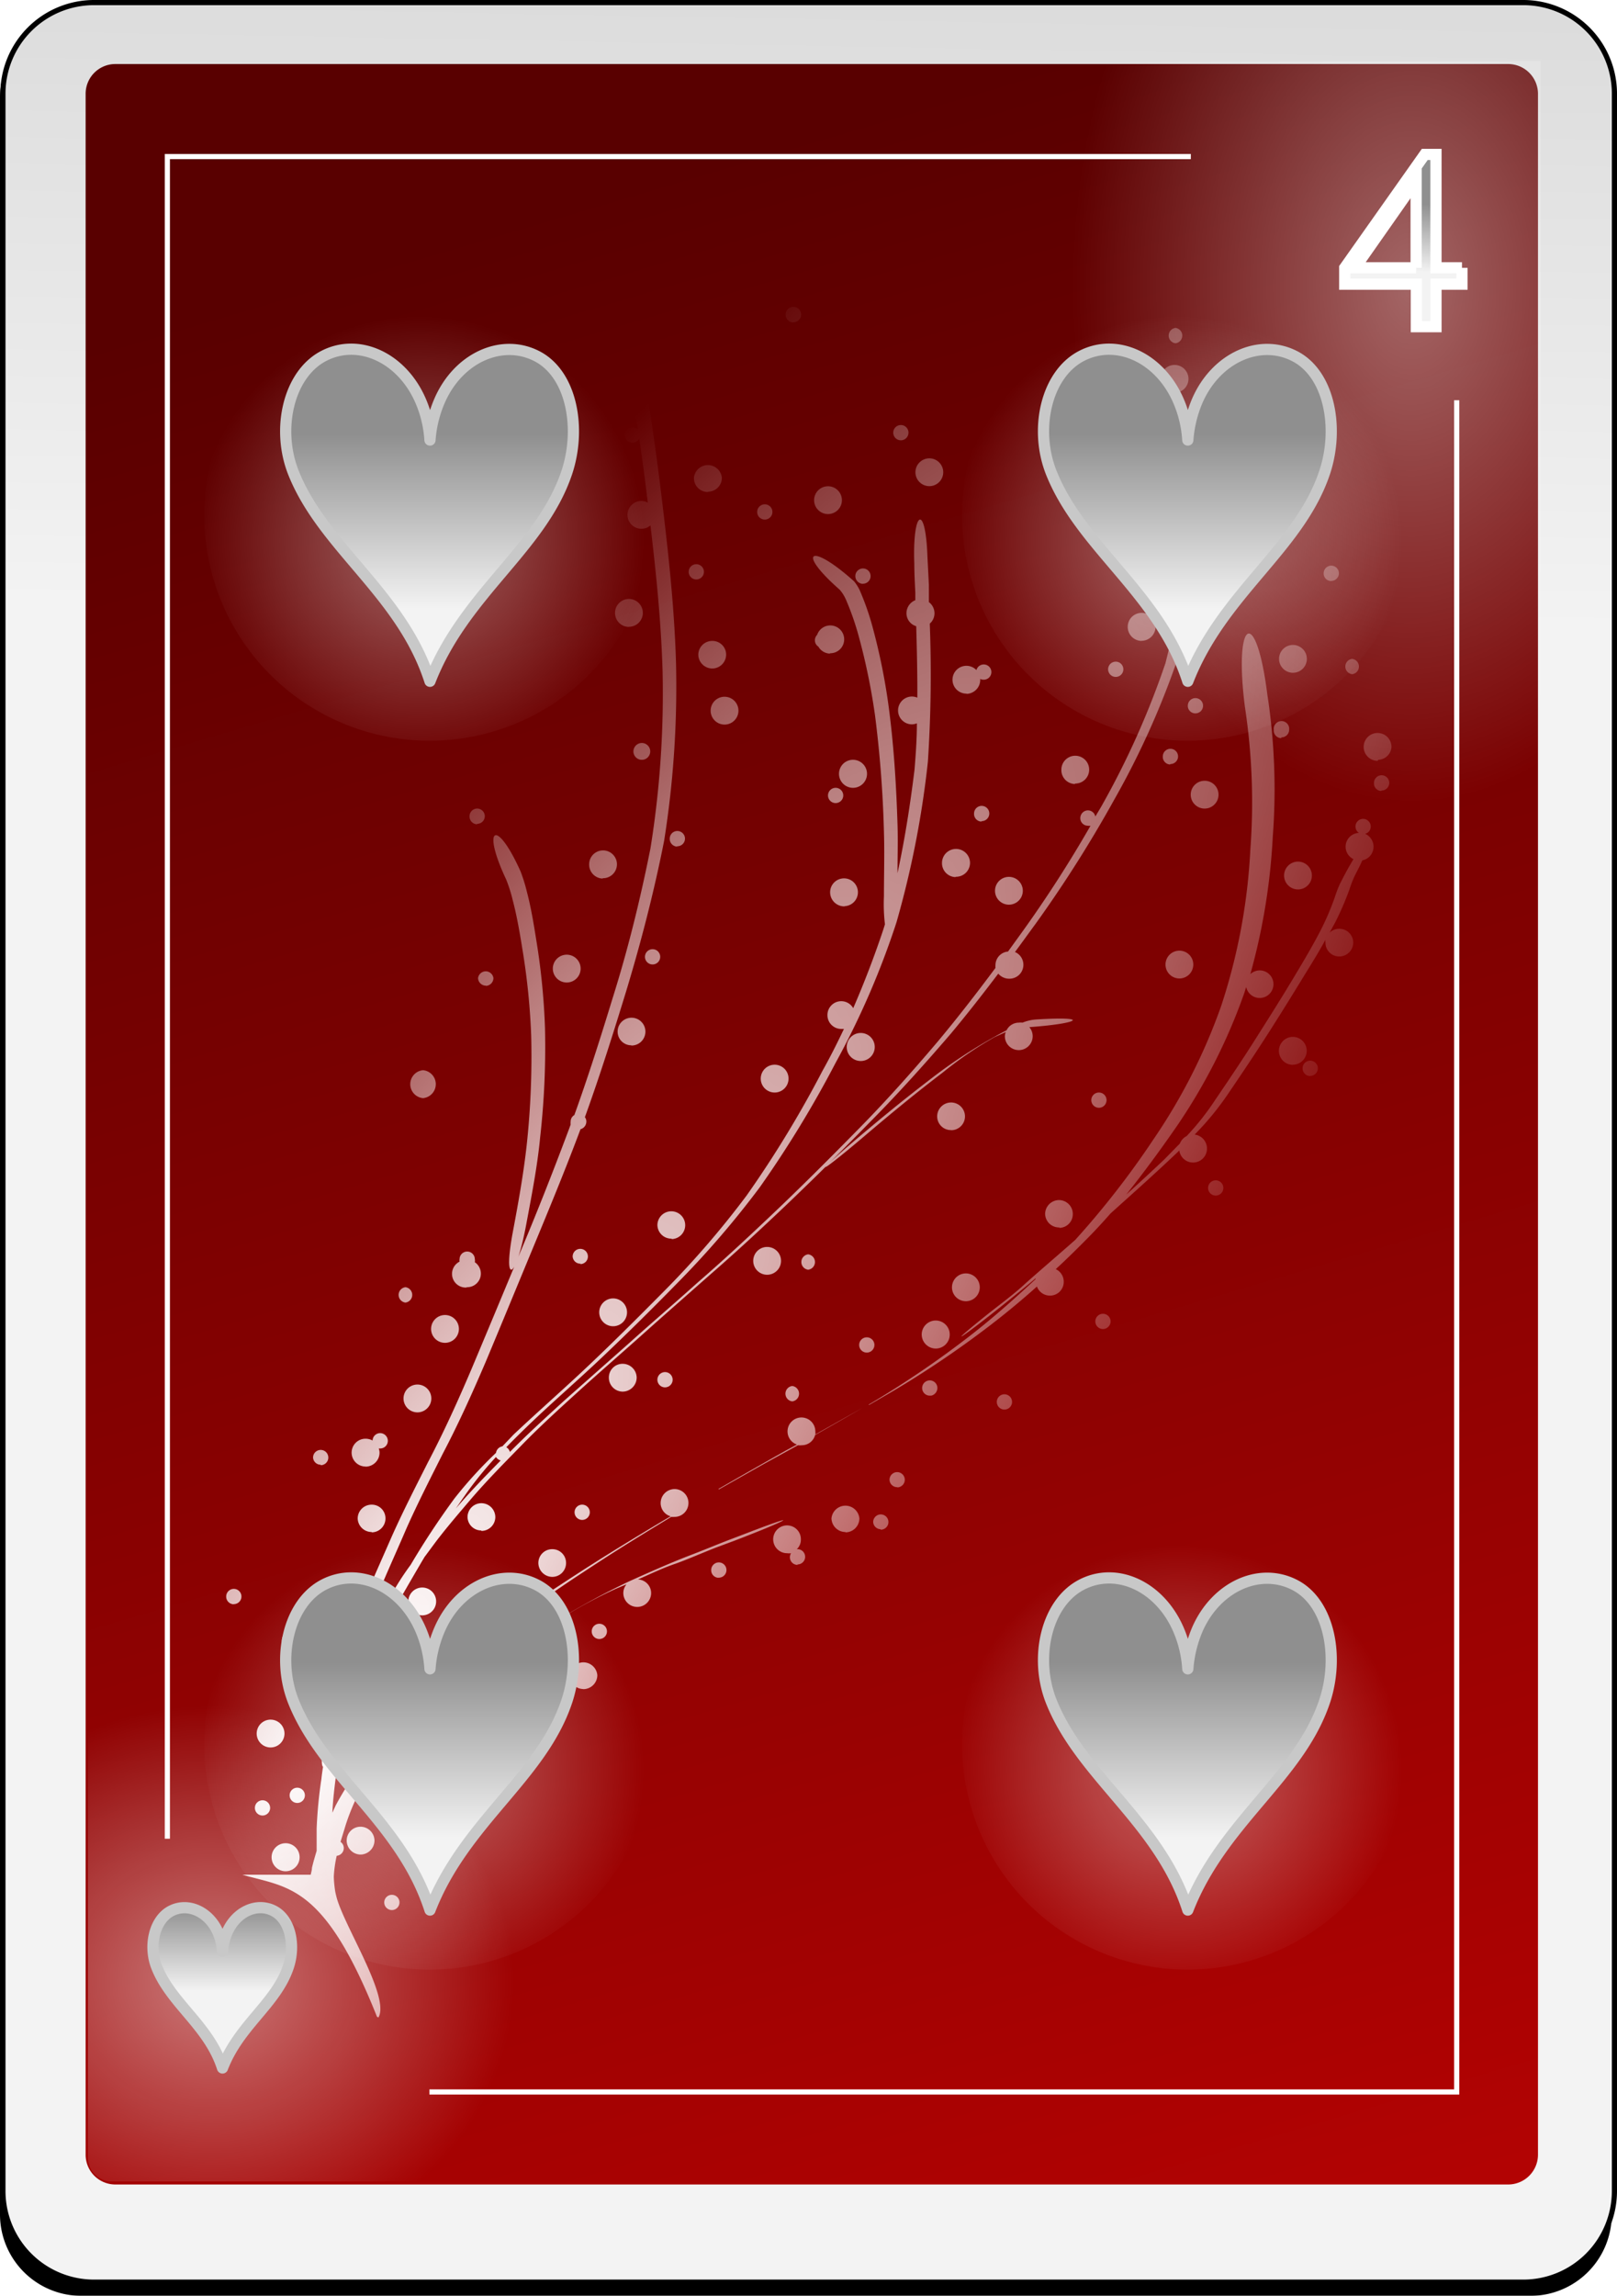 <svg id="Capa_1" data-name="Capa 1" xmlns="http://www.w3.org/2000/svg" xmlns:xlink="http://www.w3.org/1999/xlink" viewBox="0 0 144.26 204.72"><defs><style>.cls-1{filter:url(#h);}.cls-2,.cls-3,.cls-4{fill-rule:evenodd;}.cls-3{stroke:#000;fill:url(#Degradado_sin_nombre_368);}.cls-3,.cls-7{stroke-miterlimit:1.85;stroke-width:0.46px;}.cls-4{fill:url(#Degradado_sin_nombre_369);}.cls-11,.cls-13,.cls-15,.cls-17,.cls-5,.cls-6{isolation:isolate;}.cls-5{opacity:0.47;fill:url(#Degradado_sin_nombre_370);}.cls-6{opacity:0.4;fill:url(#Degradado_sin_nombre_371);}.cls-7{fill:none;}.cls-7,.cls-9{stroke:#fff;}.cls-12,.cls-14,.cls-16,.cls-18,.cls-8{stroke:#c8c8c8;stroke-linejoin:round;}.cls-8{fill:url(#Degradado_sin_nombre_372);}.cls-9{stroke-miterlimit:8.2;fill:url(#Degradado_sin_nombre_373);}.cls-10{fill:url(#Degradado_sin_nombre_374);}.cls-11,.cls-13,.cls-15,.cls-17{opacity:0.4;}.cls-11{fill:url(#Degradado_sin_nombre_375);}.cls-12{fill:url(#Degradado_sin_nombre_376);}.cls-13{fill:url(#Degradado_sin_nombre_377);}.cls-14{fill:url(#Degradado_sin_nombre_378);}.cls-15{fill:url(#Degradado_sin_nombre_379);}.cls-16{fill:url(#Degradado_sin_nombre_380);}.cls-17{fill:url(#Degradado_sin_nombre_381);}.cls-18{fill:url(#Degradado_sin_nombre_382);}</style><filter id="h" name="h"><feGaussianBlur stdDeviation="3.76"/></filter><linearGradient id="Degradado_sin_nombre_368" x1="114.59" y1="781.52" x2="124.07" y2="1295.93" gradientTransform="matrix(0.46, 0, 0, -0.46, 494.38, 425.87)" gradientUnits="userSpaceOnUse"><stop offset="0" stop-color="#f3f3f3"/><stop offset="1" stop-color="#8f8f8f"/></linearGradient><linearGradient id="Degradado_sin_nombre_369" x1="-261.92" y1="1152.18" x2="-129.66" y2="714.54" gradientTransform="matrix(0.49, 0, 0, -0.48, 648.58, 583.97)" gradientUnits="userSpaceOnUse"><stop offset="0" stop-color="#590000"/><stop offset="1" stop-color="#bf0303"/></linearGradient><radialGradient id="Degradado_sin_nombre_370" cx="124.5" cy="1837.59" r="58.67" gradientTransform="matrix(-0.46, 0, 0, 0.42, 550.6, -583.68)" gradientUnits="userSpaceOnUse"><stop offset="0" stop-color="#fff"/><stop offset="1" stop-color="#fff" stop-opacity="0"/></radialGradient><radialGradient id="Degradado_sin_nombre_371" cx="222.6" cy="733.49" r="63.15" gradientTransform="matrix(0.48, 0, 0, -0.73, 493.52, 572.34)" xlink:href="#Degradado_sin_nombre_370"/><linearGradient id="Degradado_sin_nombre_372" x1="308.36" y1="1226.17" x2="308.36" y2="1247.86" gradientTransform="matrix(0.33, 0, 0, -0.35, 393.1, 618.09)" xlink:href="#Degradado_sin_nombre_368"/><linearGradient id="Degradado_sin_nombre_373" x1="336.13" y1="1144.14" x2="336.4" y2="1147.07" gradientTransform="matrix(2.05, 0, 0, -2.05, -89.23, 2380.96)" xlink:href="#Degradado_sin_nombre_368"/><radialGradient id="Degradado_sin_nombre_374" cx="192.28" cy="1160.5" r="25.37" gradientTransform="matrix(1.7, 1.15, 4.4, -6.48, -4927.18, 7461.97)" xlink:href="#Degradado_sin_nombre_370"/><radialGradient id="Degradado_sin_nombre_375" cx="413.11" cy="1066.97" r="26.74" gradientTransform="matrix(0.75, 0, 0, -0.75, 269.67, 969.43)" xlink:href="#Degradado_sin_nombre_370"/><linearGradient id="Degradado_sin_nombre_376" x1="409.47" y1="1077.36" x2="409.47" y2="1099.05" gradientTransform="matrix(0.68, 0, 0, -0.72, 301.44, 950.96)" xlink:href="#Degradado_sin_nombre_368"/><radialGradient id="Degradado_sin_nombre_377" cx="413.11" cy="1066.97" r="26.74" gradientTransform="matrix(0.75, 0, 0, -0.75, 202.06, 969.43)" xlink:href="#Degradado_sin_nombre_370"/><linearGradient id="Degradado_sin_nombre_378" x1="409.47" y1="1077.36" x2="409.47" y2="1099.05" gradientTransform="matrix(0.68, 0, 0, -0.72, 233.83, 950.96)" xlink:href="#Degradado_sin_nombre_368"/><radialGradient id="Degradado_sin_nombre_379" cx="413.11" cy="1066.97" r="26.74" gradientTransform="matrix(0.75, 0, 0, -0.75, 269.67, 859.85)" xlink:href="#Degradado_sin_nombre_370"/><linearGradient id="Degradado_sin_nombre_380" x1="409.47" y1="1077.36" x2="409.47" y2="1099.05" gradientTransform="matrix(0.68, 0, 0, -0.72, 301.44, 841.39)" xlink:href="#Degradado_sin_nombre_368"/><radialGradient id="Degradado_sin_nombre_381" cx="413.11" cy="1066.97" r="26.74" gradientTransform="matrix(0.75, 0, 0, -0.75, 202.06, 859.85)" xlink:href="#Degradado_sin_nombre_370"/><linearGradient id="Degradado_sin_nombre_382" x1="409.47" y1="1077.36" x2="409.47" y2="1099.05" gradientTransform="matrix(0.68, 0, 0, -0.72, 233.83, 841.39)" xlink:href="#Degradado_sin_nombre_368"/></defs><g class="cls-1"><path class="cls-2" d="M481.7,12.84H611a7.24,7.24,0,0,1,7.24,7.24h0V208.86a7.25,7.25,0,0,1-7.24,7.25H481.7a7.26,7.26,0,0,1-7.25-7.25h0V20.08a7.25,7.25,0,0,1,7.25-7.24" transform="translate(-474.45 -11.39)"/></g><path class="cls-3" d="M482.84,11.62H610.35a8.13,8.13,0,0,1,8.13,8.13h0v187a8.13,8.13,0,0,1-8.13,8.14H482.84a8.13,8.13,0,0,1-8.13-8.14h0v-187a8.13,8.13,0,0,1,8.13-8.13" transform="translate(-474.45 -11.39)"/><path class="cls-4" d="M484.74,17.1H609a2.66,2.66,0,0,1,2.66,2.65V203.53a2.66,2.66,0,0,1-2.66,2.65H484.74a2.65,2.65,0,0,1-2.65-2.65V19.75a2.65,2.65,0,0,1,2.65-2.65" transform="translate(-474.45 -11.39)"/><path class="cls-5" d="M534.57,205.91H484.42a2.12,2.12,0,0,1-2.13-2.12h0V158.28a2.12,2.12,0,0,1,2.13-2.12h50.15a2.12,2.12,0,0,1,2.13,2.12h0v45.51a2.12,2.12,0,0,1-2.13,2.12h0" transform="translate(-474.45 -11.39)"/><path class="cls-6" d="M551.89,16.84h60v92.78h-60Z" transform="translate(-474.45 -11.39)"/><path class="cls-7" d="M512.76,197.93h91.65V47.08M580.69,25.35H489.38v150" transform="translate(-474.45 -11.39)"/><path class="cls-8" d="M488.43,186.79c-.74-1.86-.22-4.22,1.29-5s3.38.07,4.18,1.91a5.1,5.1,0,0,1,.4,1.68,5.11,5.11,0,0,1,.41-1.68c.79-1.84,2.66-2.7,4.17-1.91s1.93,3.12,1.29,5c-1.1,3.28-4.4,5.18-5.87,9-1.21-3.77-4.58-5.73-5.87-9Z" transform="translate(-474.45 -11.39)"/><path class="cls-9" d="M604.88,35.27h-2.32V25.16h-1l-7.14,10.11v1.46h6.39v3.79h1.75V36.73h2.32V35.27m-4.09,0h-5.46l5.46-7.79v7.79" transform="translate(-474.45 -11.39)"/><path class="cls-10" d="M508.21,191.29c1.08-1.85-3.22-8.39-3.77-10.87a4.25,4.25,0,0,1-.12-.62,9.86,9.86,0,0,1-.09-1.07,10.68,10.68,0,0,1,.26-1.86.69.69,0,0,0,.63-.68.67.67,0,0,0-.29-.56c.14-.47.29-.94.43-1.41a19.65,19.65,0,0,1,1.23-3,39.13,39.13,0,0,1,2.24-3.59c.24-.37.5-.74.76-1.1h.22a1.23,1.23,0,0,0,1.25-1.23,1.19,1.19,0,0,0-.12-.5l.93-1.11a59.45,59.45,0,0,1,4.37-4.18c1.66-1.53,3.42-2.92,5.19-4.31,2.11-1.64,4.34-3.09,6.58-4.55s4.26-2.68,6.42-4a1.45,1.45,0,0,0,.3,0,1.24,1.24,0,0,0,0-2.48,1.25,1.25,0,0,0-1.24,1.25,1.23,1.23,0,0,0,.89,1.18l-.6.35c-2.63,1.57-5.24,3.16-7.81,4.83-2.24,1.46-4.5,2.92-6.61,4.56-1.78,1.38-3.53,2.8-5.19,4.32-1.27,1.14-2.55,2.29-3.74,3.52a1.18,1.18,0,0,0-.62-.17,1.24,1.24,0,0,0-1,2,31.52,31.52,0,0,0-2.09,2.78c-.78,1.18-1.57,2.36-2.23,3.61l-.29.63c.06-1.26.22-2.5.38-3.74a32.85,32.85,0,0,1,1.07-5.18,31.28,31.28,0,0,1,1.7-4.5,26.38,26.38,0,0,0,1.78-3.33c.11-.25.2-.52.29-.77l.07-.19c.89-1.61,1.81-3.18,2.74-4.77.06-.1.12-.19.17-.29l1.06-1.43c1-1.31,2.09-2.57,3.16-3.83,1.38-1.6,2.87-3.11,4.35-4.62,1.66-1.72,3.43-3.32,5.2-4.93s3.83-3.39,5.74-5.1,4.07-3.6,6.11-5.4c2.3-2,4.53-4.07,6.74-6.17,1.17-1.12,2.33-2.24,3.48-3.38-.24.29,1.11-.73,3.45-2.72s4.56-3.82,6.94-5.63a33.27,33.27,0,0,1,4.65-3.18l1-.45a1.05,1.05,0,0,0-.08.36,1.24,1.24,0,1,0,2.18-.8c4.58-.33,5.52-1,.56-.68a3.92,3.92,0,0,0-1.17.28,1.12,1.12,0,0,0-.32,0,1.22,1.22,0,0,0-1.1.68,45.11,45.11,0,0,0-7,4.52c-2.36,1.8-4.65,3.7-6.91,5.62-.93.8-1.56,1.36-1.91,1.7,1.18-1.17,2.36-2.35,3.52-3.54,2.56-2.57,5-5.29,7.33-8,1.46-1.75,2.86-3.54,4.23-5.35a1.27,1.27,0,0,0,1,.45,1.24,1.24,0,0,0,.49-2.38c.62-.83,1.22-1.67,1.83-2.5a112,112,0,0,0,7.08-11.18,73.85,73.85,0,0,0,5.71-12.78,113.26,113.26,0,0,0,2.31-11.88c.76-4.78-.43-4.08-1.19.7a111.53,111.53,0,0,1-2.31,11.87,74.57,74.57,0,0,1-5.72,12.78c-.17.3-.36.6-.54.91a.68.68,0,0,0-.66-.55.69.69,0,0,0-.68.69.67.67,0,0,0,.68.68.59.59,0,0,0,.23,0,109.47,109.47,0,0,1-6.11,9.49l-1.25,1.73a1.22,1.22,0,0,0-1.12,1.21,1.9,1.9,0,0,0,0,.25c-1.67,2.24-3.38,4.45-5.17,6.59-2.35,2.77-4.77,5.48-7.33,8.06-2.41,2.45-4.85,4.89-7.35,7.26-2.21,2.1-4.44,4.17-6.75,6.17-2,1.8-4.09,3.58-6.11,5.4l-5.76,5.1c-1.64,1.5-3.29,3-4.85,4.58a.68.68,0,0,0-.32-.42c.61-.63,1.23-1.24,1.86-1.85,2-1.93,4.17-3.81,6.23-5.74,2.42-2.28,4.79-4.62,7.12-7a81.92,81.92,0,0,0,7.41-8.6A96.69,96.69,0,0,0,549,106.16a73.22,73.22,0,0,0,5.43-12.53,85,85,0,0,0,2.8-14.31A118.15,118.15,0,0,0,557.4,67a1.23,1.23,0,0,0,.42-.92,1.25,1.25,0,0,0-.5-1c0-.5,0-1,0-1.52L557.19,61c-.17-4.81-1.35-4.12-1.17.68,0,.85.05,1.71.09,2.56,0,.22,0,.45,0,.67a1.25,1.25,0,0,0-.79,1.16,1.21,1.21,0,0,0,.87,1.16c.06,2.12.11,4.25.1,6.37a1.29,1.29,0,0,0-.48-.1,1.24,1.24,0,1,0,0,2.48,1.28,1.28,0,0,0,.44-.09c0,1.37-.1,2.75-.21,4.12-.38,3.09-.86,6.19-1.52,9.24,0-1.45.05-2.92,0-4.38-.11-3.45-.32-6.9-.77-10.33a55.09,55.09,0,0,0-1.39-7,23.9,23.9,0,0,0-1.16-3.4,3.81,3.81,0,0,0-.55-.91c-3.91-3.51-5.22-2.71-1.28.75a3.51,3.51,0,0,1,.55.88,24.11,24.11,0,0,1,1.18,3.41,56.69,56.69,0,0,1,1.42,6.95,102.14,102.14,0,0,1,.79,10.33c.06,1.93,0,3.85,0,5.77a15.36,15.36,0,0,0,.09,2.49l-.15.48q-1.18,3.54-2.68,7a1.23,1.23,0,0,0-2.3.6,1.23,1.23,0,0,0,1.23,1.25l.24,0c-.6,1.27-1.23,2.52-1.92,3.75a97,97,0,0,1-6.75,11.09,80.91,80.91,0,0,1-7.42,8.59c-2.35,2.37-4.7,4.72-7.13,7-2.06,1.93-4.19,3.8-6.25,5.74l-1,1.05a.69.69,0,0,0-.57.58A38.26,38.26,0,0,0,515,145a70.38,70.38,0,0,0-3.91,5.92c-.45.61-.87,1.23-1.26,1.88s-.85,1.34-1.19,2.06a12.57,12.57,0,0,0-.65,1.45s0,0,0,0c-.34.62-.68,1.25-1,1.88-.41.86-.81,1.73-1.19,2.6,0-.15.05-.29.08-.44.26-1.21.66-2.39,1-3.56.49-1.41,1.07-2.77,1.66-4.13.71-1.67,1.46-3.32,2.18-5,1-2.24,2.12-4.43,3.22-6.62,1.41-2.68,2.65-5.43,3.84-8.21,1.42-3.39,2.82-6.79,4.23-10.19s2.9-7,4.23-10.56a.7.7,0,0,0,.52-.67.62.62,0,0,0-.13-.4c1.35-3.73,2.54-7.51,3.7-11.29,1.33-4.4,2.48-8.85,3.37-13.36a87.79,87.79,0,0,0,1.06-15.87c-.16-5.4-.79-10.77-1.45-16.12-.4-3.23-.89-6.44-1.39-9.65a11,11,0,0,0-.72-2.86,1.23,1.23,0,0,0,.39.07,1.25,1.25,0,0,0,1.24-1.24,1.23,1.23,0,0,0-1.24-1.23,1.24,1.24,0,0,0-.9,2.08c-.24.34-.3,1.66,0,3.86.23,1.42.44,2.85.66,4.27a.74.74,0,0,0-.48-.17.68.68,0,1,0,0,1.36.71.71,0,0,0,.61-.36c.22,1.51.43,3,.62,4.55l.14,1.16a1.2,1.2,0,0,0-.56-.15,1.24,1.24,0,1,0,.8,2.18c.51,4.29.95,8.61,1.08,12.93a86.91,86.91,0,0,1-1.08,15.87c-.9,4.51-2,9-3.38,13.37-1.07,3.5-2.18,7-3.41,10.41a.67.67,0,0,0-.33.59,1,1,0,0,0,0,.25c-.08.24-.17.47-.26.71-1.38,3.68-2.83,7.35-4.37,11q-2.11,5.09-4.25,10.18c-1.19,2.79-2.44,5.55-3.85,8.23-1.11,2.2-2.23,4.38-3.23,6.62-.73,1.67-1.47,3.33-2.19,5-.58,1.37-1.18,2.73-1.67,4.13-.37,1.18-.77,2.35-1,3.57-.21,1-.44,2-.62,3.05-.09.45-.17.89-.27,1.34-.53,2.17-.58,3.28-.38,3.45-.06.36-.11.74-.15,1.11a40.07,40.07,0,0,0-.42,4.38c0,.67,0,1.35,0,2-.15.5-.3,1-.42,1.52,0,.2-.07.4-.11.61h-6.09c4.09,1.18,7.29.83,12,12.66Zm1.2-9.58a.68.68,0,1,0-.68-.68A.68.68,0,0,0,509.41,181.71Zm-9.49-3.46a1.25,1.25,0,1,0-1.24-1.25A1.25,1.25,0,0,0,499.92,178.25Zm6.69-1.49a1.26,1.26,0,0,0,1.25-1.25,1.25,1.25,0,0,0-1.25-1.23,1.23,1.23,0,0,0-1.23,1.23A1.25,1.25,0,0,0,506.61,176.76Zm-8.74-3.48a.68.68,0,1,0-.68-.68A.68.68,0,0,0,497.87,173.28Zm3.1-1.12a.68.68,0,0,0,0-1.36.68.68,0,1,0,0,1.36Zm11.71-1.47a1.26,1.26,0,0,0,1.25-1.25,1.24,1.24,0,1,0-1.25,1.25Zm2.91-2.12a.68.68,0,1,0-.68-.68A.67.67,0,0,0,515.59,168.57Zm-17-1.36a1.24,1.24,0,1,0-1.24-1.23A1.24,1.24,0,0,0,498.55,167.21Zm2.86-3.6a1.24,1.24,0,0,0,1.23-1.24,1.24,1.24,0,0,0-2.48,0A1.25,1.25,0,0,0,501.41,163.61Zm16.05-.49a.68.68,0,1,0-.68-.68A.67.67,0,0,0,517.46,163.12Zm9-1.11a1.25,1.25,0,0,0,1.24-1.25,1.25,1.25,0,0,0-2.49,0A1.26,1.26,0,0,0,526.45,162Zm-13.26-1.5a1.22,1.22,0,0,0,1.23-1.23,1.24,1.24,0,1,0-1.23,1.23Zm4.85-.3c.06,0,1.46-1,3.74-2.62,1-.72,1.92-1.47,3-2.1a43.79,43.79,0,0,1,4.52-2.41l1-.42a1.21,1.21,0,0,0-.29.78,1.24,1.24,0,1,0,2.48,0,1.22,1.22,0,0,0-1.17-1.21c1.08-.48,2.17-1,3.27-1.38s2.48-1,3.73-1.48l1.59-.59c4.89-1.87,6.16-2.62,1.27-.74l-1.6.61c-1.26.48-2.48,1-3.73,1.47-1.78.69-3.52,1.47-5.26,2.25a68,68,0,0,0-7,3.83c-1,.63-2,1.38-3,2.1a30.22,30.22,0,0,0-2.49,1.91Zm-17.25-1.3a1.25,1.25,0,0,0,1.24-1.25,1.25,1.25,0,0,0-2.49,0A1.26,1.26,0,0,0,500.79,158.91Zm27.08-1.37a.68.68,0,1,0,0-1.36.68.68,0,1,0,0,1.36Zm-22.49-1.74a1.24,1.24,0,0,0,1.23-1.24,1.24,1.24,0,0,0-2.48,0A1.25,1.25,0,0,0,505.38,155.8Zm6.69-.37a1.24,1.24,0,0,0,0-2.48,1.24,1.24,0,1,0,0,2.48Zm-16.81-1a.68.68,0,1,0-.68-.68A.68.68,0,0,0,495.26,154.44Zm43.27-2.36a.68.68,0,1,0-.68-.68A.67.67,0,0,0,538.53,152.08ZM523.72,152a1.23,1.23,0,0,0,1.23-1.24,1.22,1.22,0,0,0-1.23-1.23,1.23,1.23,0,0,0-1.24,1.23A1.25,1.25,0,0,0,523.72,152Zm21.88-1.11a.68.68,0,0,0,0-1.36h-.06a1.17,1.17,0,0,0,.36-.87,1.23,1.23,0,0,0-1.23-1.25,1.24,1.24,0,1,0,0,2.48,1.29,1.29,0,0,0,.35,0,.72.72,0,0,0-.1.36.68.68,0,0,0,.68.68Zm4.28-2.86a1.25,1.25,0,0,0,1.24-1.24,1.25,1.25,0,0,0-2.49,0A1.25,1.25,0,0,0,549.88,148Zm-42.27,0a1.24,1.24,0,0,0,1.23-1.24,1.22,1.22,0,0,0-1.23-1.23,1.24,1.24,0,0,0-1.25,1.23A1.25,1.25,0,0,0,507.61,148Zm9.78-.13a1.24,1.24,0,0,0,1.25-1.23,1.25,1.25,0,0,0-1.25-1.24,1.24,1.24,0,0,0-1.23,1.24A1.22,1.22,0,0,0,517.39,147.86Zm35.64-.11a.68.68,0,1,0-.68-.68A.68.68,0,0,0,553,147.75Zm-26.64-.87a.68.68,0,1,0,0-1.36.68.68,0,0,0,0,1.36ZM515,146.07c.41-.59.81-1.17,1.23-1.76a33.23,33.23,0,0,1,2.47-3,.7.7,0,0,0,.42.31c-1.33,1.35-2.66,2.72-3.9,4.16l-.22.26Zm23.58-1.87,4-2.26,3.06-1.68a1.29,1.29,0,0,0,.35,0,1.22,1.22,0,0,0,1.18-.91q2.14-1.21,4.26-2.44l-4.24,2.39a1.18,1.18,0,0,0,0-.27,1.24,1.24,0,1,0-1.64,1.17l-1,.54q-3,1.69-6,3.42Zm15.91-.18a.68.68,0,1,0-.68-.68A.68.68,0,0,0,554.53,144Zm-47.43-1.85a1.25,1.25,0,0,0,1.25-1.25,1.16,1.16,0,0,0-.07-.37h.13a.68.68,0,0,0,.68-.68.69.69,0,0,0-.68-.69.68.68,0,0,0-.68.66,1.34,1.34,0,0,0-.63-.16,1.24,1.24,0,0,0,0,2.48Zm-4-.13a.68.68,0,1,0-.68-.68A.68.68,0,0,0,503.07,142Zm8.63-4.71a1.24,1.24,0,0,0,0-2.48,1.24,1.24,0,1,0,0,2.48Zm52.37-.25a.68.68,0,1,0-.68-.68A.68.68,0,0,0,564.07,137.08ZM552,136.66l1.85-1.07a87.94,87.94,0,0,0,8.91-6q2.18-1.67,4.2-3.48a1.23,1.23,0,0,0,1.16.81,1.22,1.22,0,0,0,1.23-1.23,1.23,1.23,0,0,0-.71-1.13c1-.92,1.94-1.85,2.89-2.81.69-.7,1.35-1.42,2-2.16l.1-.09c2-1.8,4-3.58,5.94-5.43l.09-.1a1.24,1.24,0,0,0,2.47-.17,1.25,1.25,0,0,0-1.1-1.24,25.57,25.57,0,0,0,3.09-3.79c1.17-1.72,2.33-3.45,3.45-5.2s2.21-3.51,3.29-5.28c.62-1,1.24-2,1.84-3.1a1,1,0,0,0,0,.25,1.23,1.23,0,0,0,1.23,1.24,1.25,1.25,0,0,0,1.25-1.24,1.24,1.24,0,0,0-1.25-1.23,1.25,1.25,0,0,0-.86.34l.5-.91a26.33,26.33,0,0,0,1.27-2.94,11.36,11.36,0,0,1,.44-1.15c.28-.56.52-1,.71-1.44a1.24,1.24,0,0,0,1-1.22,1.26,1.26,0,0,0-.75-1.15.66.66,0,0,0,.5-.65.68.68,0,1,0-1.05.57A1.23,1.23,0,0,0,595.2,88c-.37.61-.78,1.35-1.25,2.29a12.27,12.27,0,0,0-.43,1.15,24.39,24.39,0,0,1-1.26,2.93c-.82,1.58-1.75,3.12-2.67,4.65-1.07,1.77-2.18,3.52-3.29,5.27s-2.28,3.48-3.45,5.2a23.12,23.12,0,0,1-2.53,3.2,1.29,1.29,0,0,0-.61.67l-1.39,1.42q-1.68,1.59-3.39,3.13c1.59-2,3.06-4,4.49-6.07a51.1,51.1,0,0,0,6-11.79c.08-.21.13-.43.21-.64a1.23,1.23,0,1,0,1.21-1.49,1.26,1.26,0,0,0-.84.33A56.22,56.22,0,0,0,588,86a55.84,55.84,0,0,0-.49-12.72c-1-7.9-3-6.79-2,1.11A56.61,56.61,0,0,1,586,87.14a52.85,52.85,0,0,1-2.62,14,51.27,51.27,0,0,1-6,11.81,77,77,0,0,1-7,9c-1.47,1.3-3,2.6-4.44,3.88-1.07,1-2.21,1.82-3.33,2.71-3.91,3.13-2.68,2.41,1.23-.71,1-.81,2-1.6,3-2.45a.2.2,0,0,0,0,.07c-2,1.86-4,3.64-6.16,5.29a87.1,87.1,0,0,1-8.75,5.91Zm-6.87-.31a.69.69,0,0,0,0-1.37.69.69,0,0,0,0,1.37Zm12.4-.51a.71.71,0,0,0,.55-.68.68.68,0,1,0-.68.68ZM530,135.48a1.26,1.26,0,0,0,1.25-1.25A1.25,1.25,0,0,0,530,133a1.22,1.22,0,0,0-1.23,1.23A1.24,1.24,0,0,0,530,135.48Zm3.78-.38a.68.68,0,1,0-.68-.68A.68.68,0,0,0,533.82,135.1Zm18-3.1a.68.68,0,1,0-.68-.68A.68.68,0,0,0,551.8,132Zm6.13-.36a1.25,1.25,0,1,0-1.23-1.25A1.26,1.26,0,0,0,557.93,131.64Zm-43.76-.51a1.24,1.24,0,1,0-1.24-1.23A1.24,1.24,0,0,0,514.17,131.13Zm58.7-1.23a.68.68,0,1,0-.68-.68A.68.68,0,0,0,572.87,129.9Zm-43.7-.25a1.24,1.24,0,1,0,0-2.48,1.24,1.24,0,0,0,0,2.48Zm-18.53-2.11a.69.69,0,0,0,0-1.37.69.69,0,0,0,0,1.37Zm50-.12a1.24,1.24,0,1,0,0-2.48,1.24,1.24,0,1,0,0,2.48Zm-44.5-1.25a1.22,1.22,0,0,0,1.23-1.23,1.24,1.24,0,0,0-.54-1,.59.59,0,0,0,0-.27.68.68,0,0,0-1.36,0,.54.54,0,0,0,0,.22,1.22,1.22,0,0,0,.58,2.31Zm26.77-1.11a1.24,1.24,0,1,0,0-2.48,1.24,1.24,0,1,0,0,2.48Zm-22.83-.45c.29,0,.85-1.43,1.33-4s1-5.19,1.25-7.82a72.17,72.17,0,0,0,.43-9.75,61.2,61.2,0,0,0-.69-7.28c-.26-1.62-.5-3.24-.92-4.83a14.52,14.52,0,0,0-.57-1.84c-2.15-4.79-3.51-4-1.28.73a13,13,0,0,1,.58,1.83c.42,1.59.68,3.22.94,4.84a60.89,60.89,0,0,1,.71,7.26,73.74,73.74,0,0,1-.4,9.74c-.29,2.62-.76,5.22-1.25,7.82-.42,2.26-.38,3.31-.13,3.29Zm26.49,0a.69.69,0,0,0,0-1.37.69.69,0,0,0,0,1.37Zm-20.33-.5a.68.68,0,1,0-.68-.68A.68.68,0,0,0,526.26,124.07Zm8.13-2.23a1.24,1.24,0,1,0-1.25-1.24A1.24,1.24,0,0,0,534.39,121.84Zm34.58-1a1.22,1.22,0,0,0,1.23-1.23,1.24,1.24,0,0,0-1.23-1.25,1.25,1.25,0,0,0-1.24,1.25A1.24,1.24,0,0,0,569,120.84ZM582.91,118a.68.68,0,1,0-.68-.68A.68.68,0,0,0,582.91,118Zm-23.62-5.83a1.23,1.23,0,0,0,1.25-1.23,1.24,1.24,0,1,0-2.48,0A1.22,1.22,0,0,0,559.29,112.16Zm13.2-2a.68.68,0,1,0,0-1.36.68.68,0,1,0,0,1.36Zm-60.3-.86a1.25,1.25,0,0,0,0-2.49,1.25,1.25,0,0,0,0,2.49Zm31.37-.5a1.24,1.24,0,0,0,0-2.48,1.24,1.24,0,1,0,0,2.48Zm47.78-1.48a.68.68,0,1,0-.68-.68A.68.68,0,0,0,591.34,107.34Zm-1.55-1a1.24,1.24,0,1,0-1.24-1.23A1.24,1.24,0,0,0,589.79,106.34ZM551.24,106a1.25,1.25,0,0,0,0-2.5,1.25,1.25,0,0,0,0,2.5Zm-20.46-1.38a1.24,1.24,0,1,0-1.23-1.23A1.22,1.22,0,0,0,530.78,104.6Zm-13-5.32a.7.7,0,0,0,.69-.69.69.69,0,0,0-1.37,0A.7.7,0,0,0,517.82,99.28ZM525,99a1.24,1.24,0,1,0-1.23-1.23A1.24,1.24,0,0,0,525,99Zm54.67-.36a1.24,1.24,0,1,0,0-2.48,1.24,1.24,0,0,0,0,2.48Zm-47-1.25a.68.68,0,1,0,0-1.36.68.68,0,1,0,0,1.36Zm17.17-5.2A1.24,1.24,0,1,0,548.51,91,1.26,1.26,0,0,0,549.76,92.21Zm14.62-.13a1.24,1.24,0,1,0,0-2.48,1.24,1.24,0,0,0,0,2.48Zm25.79-1.36a1.24,1.24,0,0,0,0-2.48,1.24,1.24,0,1,0,0,2.48Zm-62-1a1.24,1.24,0,0,0,1.24-1.24,1.24,1.24,0,0,0-2.48,0A1.25,1.25,0,0,0,528.18,89.73Zm31.49-.13a1.24,1.24,0,0,0,1.25-1.23,1.25,1.25,0,0,0-2.5,0A1.24,1.24,0,0,0,559.67,89.6Zm-24.85-2.72a.68.68,0,1,0-.69-.68A.69.69,0,0,0,534.82,86.88Zm-17.86-2a.68.68,0,1,0-.69-.68A.69.69,0,0,0,517,84.89Zm45-.24a.68.68,0,1,0-.68-.68A.68.68,0,0,0,562,84.65Zm19.89-1.12a1.24,1.24,0,1,0,0-2.48,1.24,1.24,0,0,0,0,2.48ZM549,83a.68.68,0,1,0,0-1.36A.68.68,0,1,0,549,83Zm48.71-1.12a.68.68,0,1,0-.68-.68A.67.67,0,0,0,597.66,81.92Zm-47.16-.24a1.25,1.25,0,0,0,0-2.5,1.25,1.25,0,0,0,0,2.5Zm19.83-.38a1.24,1.24,0,1,0-1.24-1.25A1.24,1.24,0,0,0,570.33,81.3Zm8.5-1.74a.68.68,0,1,0-.69-.68A.68.68,0,0,0,578.83,79.56Zm18.53-.38A1.22,1.22,0,0,0,598.59,78a1.24,1.24,0,1,0-1.23,1.23Zm-65.63,0a.75.75,0,1,0-.14,0Zm57-2a.68.68,0,0,0,.68-.68.69.69,0,1,0-1.37,0A.68.68,0,0,0,588.74,77.21ZM539.1,76a1.24,1.24,0,1,0-1.25-1.25A1.24,1.24,0,0,0,539.1,76Zm42-1a.68.68,0,0,0,.68-.68.68.68,0,1,0-1.36,0A.67.67,0,0,0,581.06,75Zm-20.4-1.74A1.25,1.25,0,0,0,561.9,72s0,0,0-.07a.66.66,0,0,0,.32.07.68.68,0,1,0-.66-.86,1.24,1.24,0,1,0-.89,2.1ZM574,71.75a.68.68,0,1,0-.69-.68A.68.68,0,0,0,574,71.75Zm21.08-.24a.69.69,0,0,0,0-1.37.69.69,0,0,0,0,1.37Zm-5.28-.13a1.24,1.24,0,1,0-1.24-1.24A1.24,1.24,0,0,0,589.79,71.38ZM538,71a1.24,1.24,0,0,0,1.23-1.24A1.22,1.22,0,0,0,538,68.54a1.24,1.24,0,0,0-1.25,1.23A1.25,1.25,0,0,0,538,71Zm10.53-1.36A1.24,1.24,0,1,0,547.35,68a.7.7,0,0,0-.2.48.67.67,0,0,0,.31.57,1.23,1.23,0,0,0,1,.62Zm27.77-1.11a1.25,1.25,0,0,0,1.24-1.25,1.24,1.24,0,0,0-2.48,0A1.25,1.25,0,0,0,576.28,68.54Zm-45.75-1.25a1.24,1.24,0,1,0-1.23-1.23A1.24,1.24,0,0,0,530.53,67.29Zm20.9-3.84a.68.68,0,1,0-.69-.68A.69.69,0,0,0,551.43,63.45Zm41.77-.25a.68.68,0,1,0-.68-.68A.67.67,0,0,0,593.2,63.2Zm-56.65-.13a.68.68,0,0,0,0-1.36.68.68,0,1,0,0,1.36Zm48-2.85a.68.68,0,1,0-.68-.68A.68.68,0,0,0,584.52,60.22Zm2.67-1A1.25,1.25,0,0,0,588.43,58a1.24,1.24,0,1,0-1.24,1.24Zm-44.56-1.49a.68.68,0,1,0,0-1.36.68.68,0,1,0,0,1.36Zm5.64-.49a1.24,1.24,0,0,0,0-2.48,1.24,1.24,0,1,0,0,2.48Zm-10.67-2A1.23,1.23,0,0,0,538.85,54a1.25,1.25,0,0,0-2.49,0A1.23,1.23,0,0,0,537.6,55.26Zm35.76-.36a.69.69,0,1,0-.68-.69A.69.69,0,0,0,573.36,54.9Zm-16.05-.13a1.24,1.24,0,1,0,0-2.48,1.24,1.24,0,0,0,0,2.48Zm21.38-1.25a.68.68,0,1,0-.68-.68A.68.68,0,0,0,578.69,53.52Zm-23.92-2.84a.68.68,0,0,0,0-1.36.68.68,0,0,0,0,1.36Zm-26.59-.37a1.24,1.24,0,1,0-1.24-1.25A1.24,1.24,0,0,0,528.18,50.31Zm46.68-3a.68.68,0,1,0-.69-.68A.69.69,0,0,0,574.86,47.34Zm4.4-.87A1.24,1.24,0,1,0,578,45.22,1.26,1.26,0,0,0,579.26,46.47ZM526.5,44.6a.68.68,0,1,0,0-1.36.68.68,0,0,0,0,1.36ZM579.32,42a.69.69,0,0,0,0-1.37.69.69,0,0,0,0,1.37Zm-34.1-1.87a.69.69,0,1,0-.68-.68A.69.69,0,0,0,545.22,40.14Zm-17.47-3.35a.68.68,0,1,0-.68-.68A.68.68,0,0,0,527.75,36.79Zm3.46-2.48a.68.68,0,1,0-.68-.68A.67.67,0,0,0,531.21,34.31Z" transform="translate(-474.45 -11.39)"/><path class="cls-11" d="M600.5,166.91a20.11,20.11,0,1,1-20.11-20.11,20.12,20.12,0,0,1,20.11,20.11Z" transform="translate(-474.45 -11.39)"/><path class="cls-12" d="M568.24,163.11c-1.54-3.86-.46-8.75,2.68-10.4s7,.13,8.67,4a10.48,10.48,0,0,1,.83,3.49,11,11,0,0,1,.84-3.49c1.66-3.83,5.54-5.6,8.68-4s4,6.47,2.68,10.4c-2.29,6.8-9.15,10.75-12.2,18.6-2.51-7.82-9.51-11.9-12.18-18.6Z" transform="translate(-474.45 -11.39)"/><path class="cls-13" d="M532.89,166.91a20.11,20.11,0,1,1-20.11-20.11,20.12,20.12,0,0,1,20.11,20.11Z" transform="translate(-474.45 -11.39)"/><path class="cls-14" d="M500.63,163.11c-1.54-3.86-.45-8.75,2.68-10.4s7,.13,8.67,4a10.48,10.48,0,0,1,.83,3.49,10.76,10.76,0,0,1,.85-3.49c1.65-3.83,5.53-5.6,8.67-4s4,6.47,2.68,10.4c-2.29,6.8-9.15,10.75-12.2,18.6-2.51-7.82-9.51-11.9-12.18-18.6Z" transform="translate(-474.45 -11.39)"/><path class="cls-15" d="M600.5,57.33a20.11,20.11,0,1,1-20.11-20.11A20.11,20.11,0,0,1,600.5,57.33Z" transform="translate(-474.45 -11.39)"/><path class="cls-16" d="M568.24,53.54c-1.54-3.87-.46-8.76,2.68-10.4s7,.13,8.67,4a10.42,10.42,0,0,1,.83,3.49,10.94,10.94,0,0,1,.84-3.49c1.66-3.83,5.54-5.6,8.68-4s4,6.47,2.68,10.4c-2.29,6.8-9.15,10.75-12.2,18.6-2.51-7.82-9.51-11.9-12.18-18.6Z" transform="translate(-474.45 -11.39)"/><path class="cls-17" d="M532.89,57.33a20.11,20.11,0,1,1-20.11-20.11,20.11,20.11,0,0,1,20.11,20.11Z" transform="translate(-474.45 -11.39)"/><path class="cls-18" d="M500.63,53.54c-1.54-3.87-.45-8.76,2.68-10.4s7,.13,8.67,4a10.42,10.42,0,0,1,.83,3.49,10.7,10.7,0,0,1,.85-3.49c1.65-3.83,5.53-5.6,8.67-4s4,6.47,2.68,10.4c-2.29,6.8-9.15,10.75-12.2,18.6-2.51-7.82-9.51-11.9-12.18-18.6Z" transform="translate(-474.45 -11.39)"/></svg>
